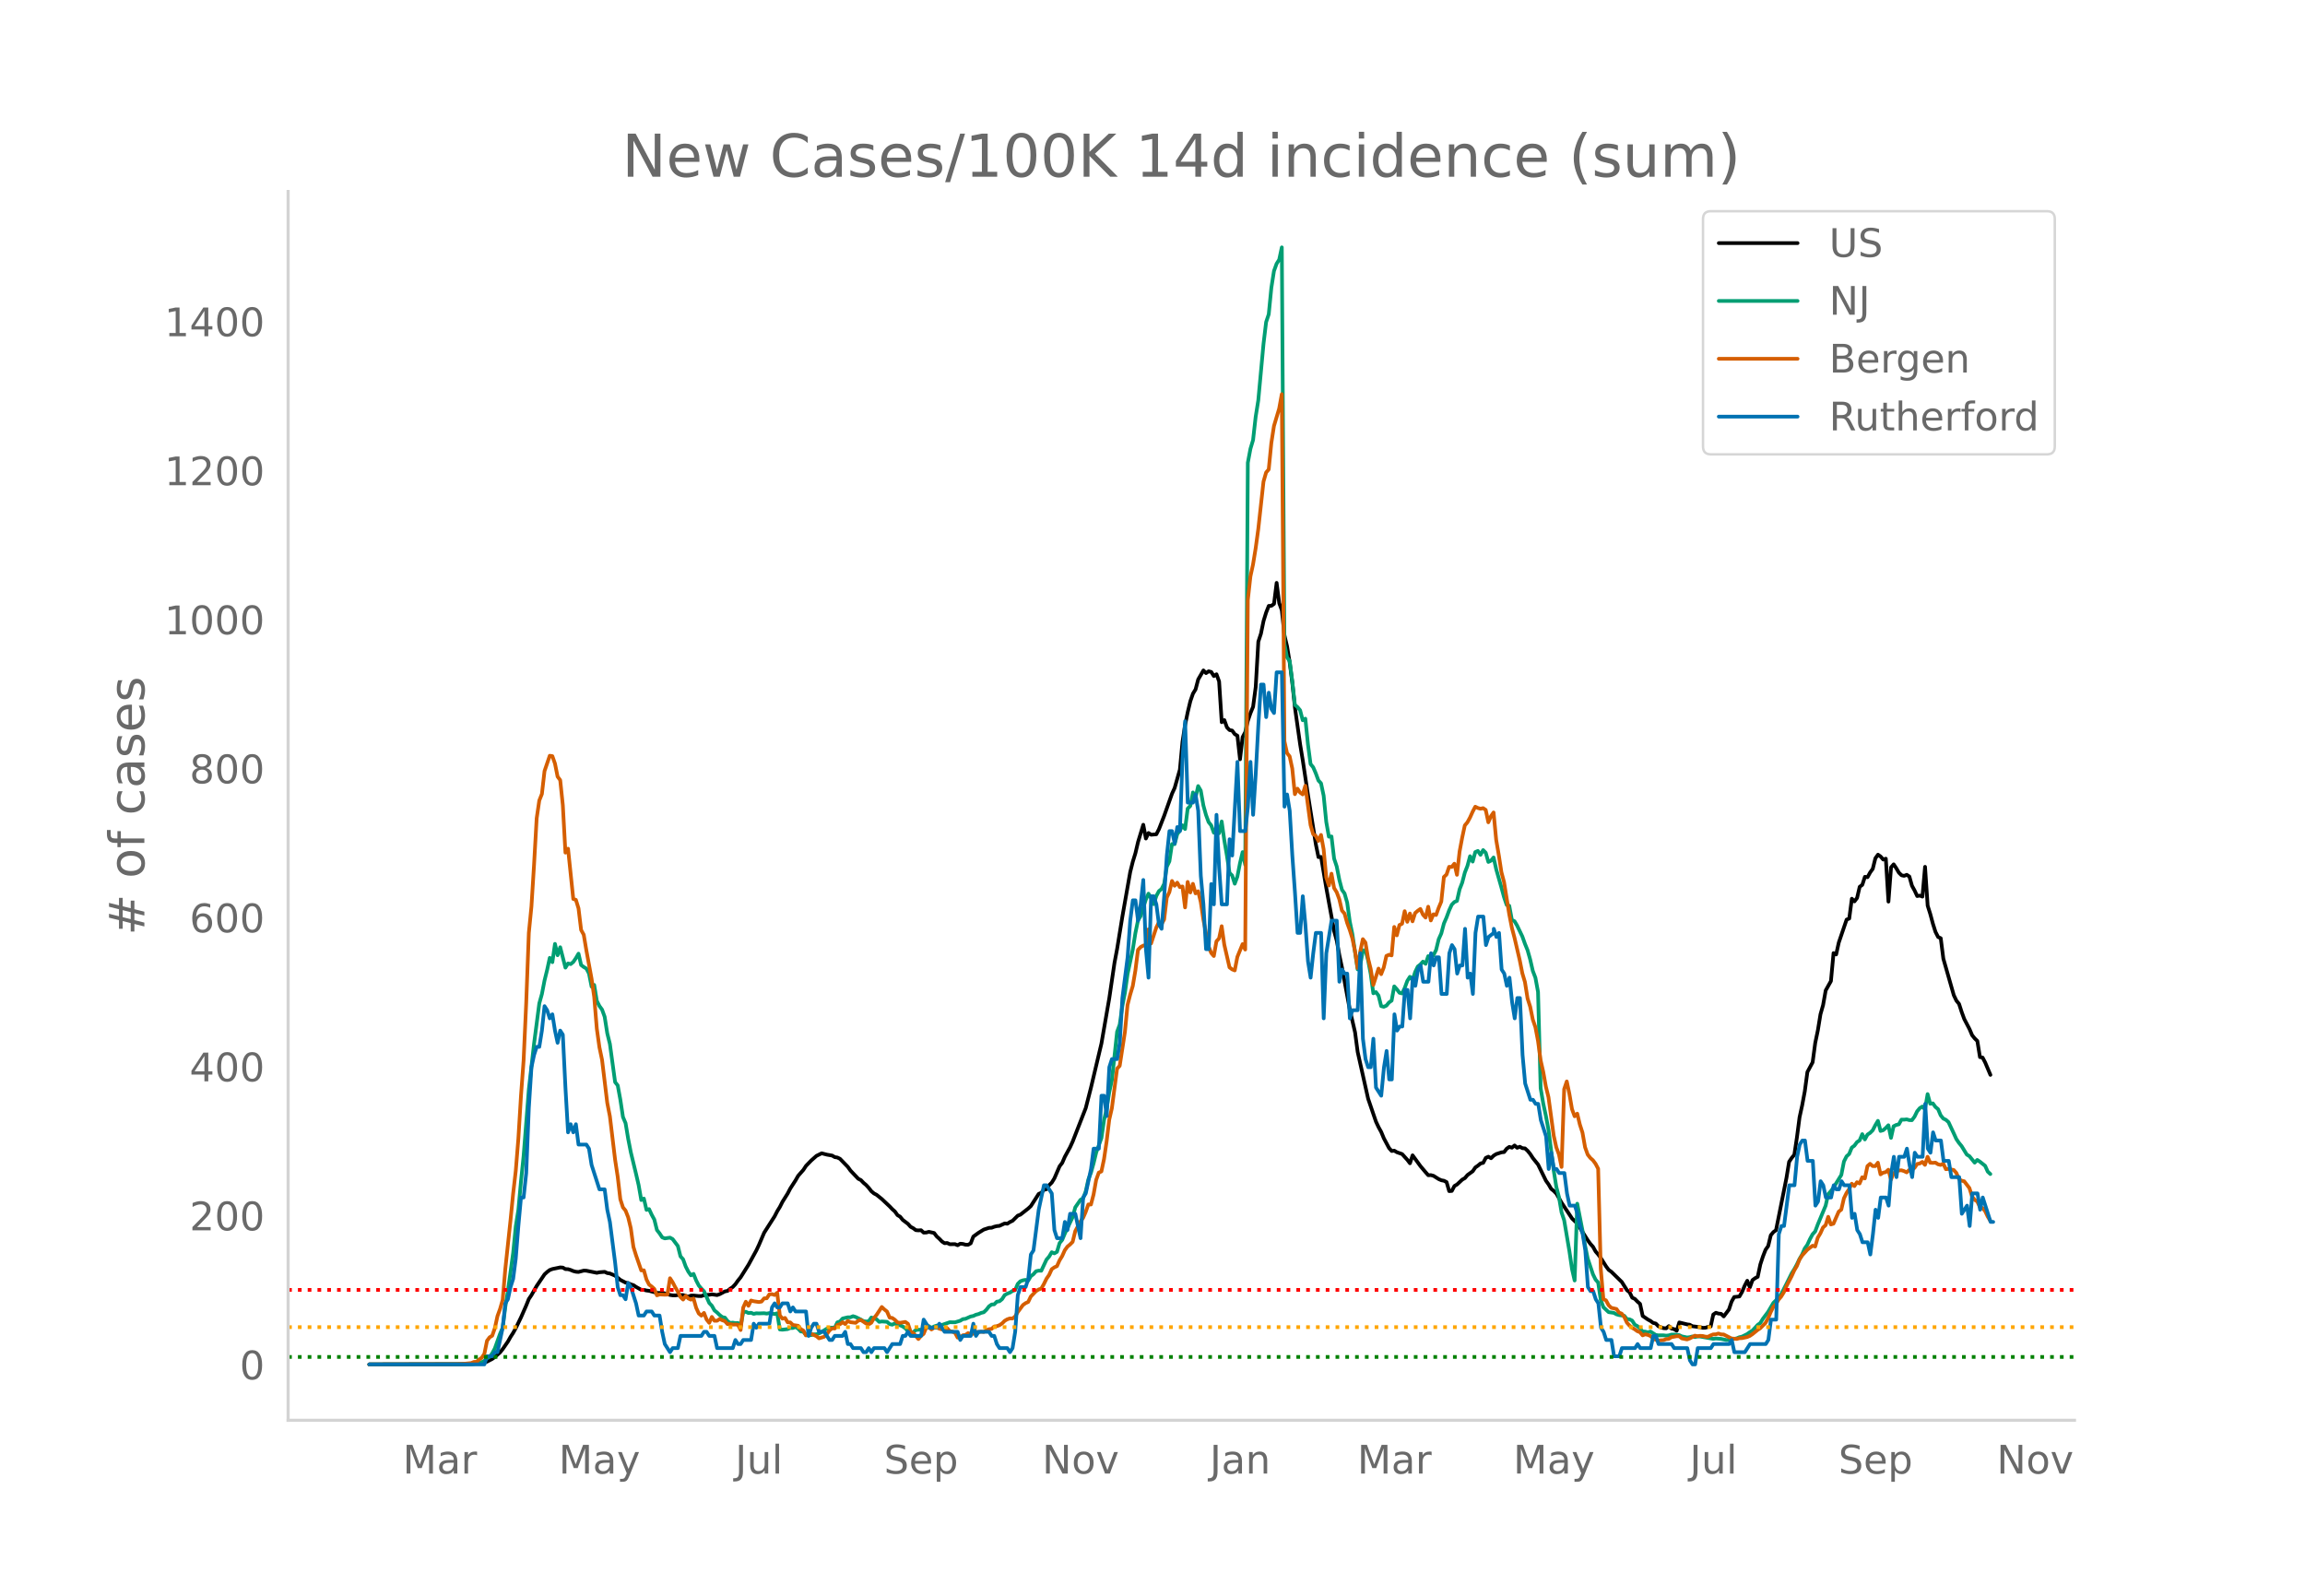<svg height="864" viewBox="0 0 936 648" width="1248" xmlns="http://www.w3.org/2000/svg" xmlns:xlink="http://www.w3.org/1999/xlink"><defs><style>*{stroke-linecap:butt;stroke-linejoin:round}</style></defs><g id="figure_1"><path d="M0 648h936V0H0z" style="fill:#fff" id="patch_1"/><g id="axes_1"><path d="M117 576.72h725.4V77.76H117z" style="fill:none" id="patch_2"/><path clip-path="url(#p3ef521cc64)" d="m149.973 554.039 38.229-.089 4.248-.17 3.185-.273 1.062-.222 1.062-.366 2.124-1.1 1.062-.778 2.124-1.88 1.062-1.326 2.124-3.076 1.062-1.88 1.062-1.643 1.061-1.895 2.124-4.388 2.124-4.828 1.062-2.635 1.062-1.574 2.124-3.723 3.186-4.705 1.062-.982 1.061-.795 1.062-.396 3.186-.662 1.062.074 1.062.618 1.062.026 1.062.325 1.062.444 1.062.276 1.062.085 2.123-.55 1.062.038 4.248.862 1.062-.227 2.124-.173 1.062.5 1.062.167 2.124.887 2.123 1.718 2.124 1.105 1.062.217 1.062.499 1.062.313 1.062.713 2.124 1.193 1.062.012 1.062.252 1.062.133 3.185.847 1.062.026 1.062-.136 3.186.945 1.062.156 1.062.024 1.062-.149 2.124.01 2.123.664 1.062-.452 1.062-.023 2.124.213 1.062.008 1.062-.379 2.124-.15 1.062-.179 2.124.303 1.061-.378 2.124-1.116 1.062-.196 1.062-.877 1.062-.715 1.062-1.13 1.062-1.5 1.062-1.302 3.186-5.068 3.185-5.832 1.062-2.242 2.124-4.961 4.248-6.66 1.062-2.072 1.062-1.725 1.062-2.093 2.124-3.385 1.061-2.034 2.124-3.28 1.062-1.856 2.124-2.417 1.062-1.614 2.124-2.19 2.124-1.881 2.124-1.047 2.123.55 2.124.374 1.062.621 1.062.17 1.062.518 3.186 3.283 1.062 1.476 3.185 3.356 1.062.528 1.062 1.107 1.062.9 1.062 1.153 1.062 1.372 1.062.886 1.062.561 2.124 1.717 3.186 2.997 1.061 1.118 1.062.941 1.062 1.489 1.062.624 1.062 1.307 2.124 1.605 1.062 1.19 1.062.565 1.062.803 1.062.096 1.062-.075 1.062.974 1.061-.034 1.062-.283 2.124.47 1.062 1.405 1.062.945 1.062 1.105 1.062.696 1.062-.093 1.062.508 2.124-.03 1.062.446 1.061-.629 1.062.1 1.062.297 1.062.04 1.062-.586 1.062-2.746 2.124-1.536 2.124-1.305 2.124-.696 1.062-.043 1.061-.413 1.062-.258 1.062-.102 2.124-.983 1.062.12 1.062-.688 1.062-.505 2.124-2.087 1.062-.404 3.185-2.498 1.062-.986 3.186-4.943 1.062-.459 1.062-1.182 1.062-.279 1.062-1.634 1.062-1.035 1.062-1.728 2.124-4.91 1.061-1.377 1.062-2.455 2.124-3.874 1.062-2.333 5.31-13.603 2.124-8.302 4.247-17.92 3.186-18.378 2.124-14.423 1.062-5.623 2.124-13.07 3.185-18.105 1.062-4.241 1.062-3.446 1.062-4.533 2.124-6.99 1.062 5.592 1.062-2.244 1.062.703 2.124-.188 1.062-2.083 2.123-5.45 3.186-8.98 1.062-2.296 2.124-7.466 1.062-11.268 1.062-6.884 1.062-5.174 1.062-4.434 1.062-3.063 1.062-1.745 1.062-4.024 2.123-3.669 1.062 1.088 1.062-.736 1.062.277 1.062 1.666 1.062-.742 1.062 2.924 1.062 16.555 1.062-.86 1.062 2.962 1.062 1.095 1.062.196 1.061 1.464 1.062.616 1.062 9.582 1.062-9.007 1.062-2.016 1.062-4.638 1.062-3.077 1.062-2.6 1.062-8.005 1.062-18.423 1.062-3.232 1.062-5.182 1.062-3.439 1.061-2.668 1.062-.035 1.062-.784 1.062-8.537 1.062 8.244 1.062 2.92 1.062 10.206 1.062 4.431 1.062 6.498 1.062 8.283 1.062 10.068 2.124 14.992 1.061 6.43 2.124 14.094 3.186 20.003 1.062 5.19 1.062-.066 2.124 12.63 3.186 17.504 1.061 3.908 1.062 5.863 1.062 5.001 3.186 17.176 2.124 9.142 1.062 7.982 4.248 18.998 2.123 6.206 1.062 3.09 1.062 2.257 1.062 1.916 1.062 2.559 2.124 3.99 1.062 1.187 1.062-.131 1.062.636 2.124.742 2.123 2.347 1.062 1.393 1.062-3.23 3.186 4.379 2.124 2.514 1.062 1.19 1.062-.043 1.062.287 2.123 1.337 1.062.467 1.062.2 1.062.54 1.062 3.67 1.062-.079 1.062-2.001 1.062-.62 2.124-1.98 1.062-.602 1.062-1.251 2.123-1.54 1.062-1.542 1.062-.735 1.062-.895 1.062-.242 1.062-2.017 1.062-.482 1.062.628 1.062-1.046 1.062-.653 2.124-.693 1.062-.11 1.061-1.39 1.062-.721 1.062.323 1.062-.9 1.062.945 1.062-.421 1.062.583 1.062.088 1.062.977 1.062 1.31 1.062 1.641 2.124 2.644 3.185 6.543 1.062 1.485 1.062 1.829 1.062.84 1.062 1.085 2.124 3.723 4.248 6.4 2.123 2.031 2.124 3.427 2.124 3.381 1.062 1.448 1.062 1.192 1.062 1.911 1.062 1.207 1.062 1.468 2.124 3.37 1.062 1.416 1.061.754 4.248 4.14 2.124 3.36 1.062.855 1.062 2.186 1.062.488 1.062 1.1 1.062.935 1.062 4.887 2.123 1.463 1.062.57 1.062.797 1.062.25 1.062 1.102 1.062.48 1.062.302 1.062.06 1.062-.886 1.062.986 1.062.226 1.062.671 1.061-3.383 3.186.79 1.062.13 1.062.612 3.186.411 1.062.249 1.062-.04 1.062-.355 1.062-.144 1.061-4.865 1.062-.714 1.062.331 1.062.105 1.062 1.038 2.124-2.812 1.062-3.184 1.062-1.879 2.124-.223 1.062-1.829 1.062-2.512 1.061-2.035 1.062 2.668 1.062-2.93 1.062-.78 1.062-.563 1.062-5.032 1.062-3.23 1.062-2.726 1.062-1.5 1.062-4.4 1.062-1.275 1.062-.764 4.247-21.27 1.062-6.495 1.062-1.59 1.062-1.279 1.062-7.097 1.062-8.131 1.062-4.845 1.062-5.667 1.062-7.863 2.124-3.942 1.061-7.892 1.062-5.095 1.062-6.51 1.062-3.726 1.062-5.966 2.124-3.784 1.062-11.369 1.062.555 1.062-4.819 3.186-9.34 1.061-.415 1.062-8.062 1.062 1.096 1.062-1.416 1.062-4.522 1.062-.785 1.062-3.268 1.062.153 1.062-1.927 1.062-1.47 1.062-4.277 1.062-1.47 1.062.75 1.061 1.23 1.062-.355 1.062 17.44 1.062-13.916 1.062-1.222 1.062 1.585 1.062 1.807 1.062 1.044 1.062.24 1.062-.429 1.062.696 1.062 3.762 1.062 1.918 1.061 2.262 1.062-.196 1.062.412 1.062-12.095 1.062 15.78 1.062 3.383 1.062 3.937 1.062 3.347 1.062 2.059 1.062.49 1.062 8.322 4.247 14.831 1.062 2.209 1.062 1.301 1.062 3.27 1.062 2.892 2.124 4.057 1.062 2.496 1.062 1.315 1.062 1.032 1.062 6.555 1.062.163 1.062 2.024 2.123 5.02h0" style="fill:none;stroke:#000;stroke-linecap:round;stroke-width:1.5" id="line2d_1"/><path clip-path="url(#p3ef521cc64)" d="m149.973 554.04 40.353-.099 3.186-.235 2.123-.579 1.062-.538 1.062-1.046 1.062-.542 1.062-1.498 1.062-1.963 2.124-5.968 1.062-2.449 1.062-8.407 1.062-6.568 2.124-15.373 1.061-10.806 1.062-6.704 1.062-11.582 1.062-10.311 2.124-27.024 2.124-18.592 2.124-16.314 1.062-3.801 1.062-5.492 1.062-4.306 1.061-4.895 1.062 1.758 1.062-7.426 1.062 4.609 1.062-3.243 2.124 8.281 1.062-1.703 1.062.272 1.062-.868 1.062-1.557 1.062-1.82 1.062 4.613 1.061.804 1.062.627 1.062 1.99 1.062 5.354 1.062-.688 1.062 6.47 1.062 2.084 1.062 1.451 1.062 2.91 1.062 6.744 1.062 4.282 2.124 15.534 1.061 1.321 1.062 5.778 1.062 7.044 1.062 2.51 1.062 6.371 1.062 5.42 2.124 8.792 1.062 4.575 1.062 6.07 1.062-.613 1.062 4.599 1.062-.304 1.061 2.29 1.062 1.948 1.062 4.245 1.062 1.352 1.062 1.618 1.062.43 2.124-.307 1.062.586 2.124 2.82 1.062 4.197 1.062 1.182 1.061 2.94 1.062 2.081 1.062 1.502 1.062-.586 1.062 2.654 1.062 2.061 1.062 1.27 1.062 1.07 2.124 4.763 1.062 1.1 1.062 1.91 1.062.856 1.061 1.035 1.062.838 1.062.198 1.062 1.42 1.062.747 1.062-.126 1.062.204 1.062-.068 1.062 1.335 1.062-5.75 1.062-.136 1.062.518 1.062-.113 1.061.45 1.062-.245 1.062.054 2.124-.078 1.062.16 1.062-.208 2.124.395 1.062-.32 1.062 6.564 1.062.102 2.124-.245 1.061-.456 1.062.006 1.062-.439 1.062.705 1.062 1.145 1.062.095 1.062 1.363 1.062.099 1.062-.09 1.062-.282 1.062-.037 1.062-.34 3.185-1.953 1.062-.306 1.062-.123 1.062.065 1.062-2.18 1.062-.362 1.062-1.199 2.124-.5h1.062l1.062-.45 1.062.334 2.123 1.042 1.062.65 1.062.134 1.062-.079 1.062-1.54 2.124.72 1.062 1.049 1.062-.164 2.124.14 1.062.933 1.061.239 1.062-.549 1.062.668 1.062.112 1.062.484 1.062.725 1.062 1.19 1.062.722 1.062-.242 1.062-.947 1.062-.126 2.124.04 1.061-.947 1.062-.541 1.062.695 1.062-.555 1.062-.365 1.062.085 2.124-.715 2.124-.736 2.124.03 2.123-.64 1.062-.65 1.062-.13 2.124-.947 1.062-.204 1.062-.508 1.062-.269 1.062-.477 1.062-.252 1.062-1.025 1.062-1.366 1.062-.767 1.061-.068 1.062-1.083 1.062-.153 1.062-.862 1.062-1.656 1.062-.59 1.062-.404 1.062-.692 1.062-.344 1.062-2.5 1.062-1.08 1.062-.389 1.062-.18 1.061.306 1.062-1.812 1.062-.787 1.062-1.216 1.062-.238 1.062.044 2.124-4.53 1.062-1.223 1.062-1.775 1.062.463 1.062-.613 1.062-3.56 1.061-1.288 1.062-2.544 3.186-6.708 1.062-3.972 2.124-3.055 1.062-.6 1.062-2.847 1.062-4.814 1.062-2.725 1.062-3.802 1.061-4.404 2.124-5.88 1.062-7.256 1.062-4.752 1.062-6.615 1.062-4.84 2.124-19.707 1.062-2.899 1.062-7.501 1.062-5.488 1.062-7.562 2.123-9.988 1.062-6.66 1.062-5.188 1.062-1.696 2.124-6.728 1.062-2.378 1.062 1.877 1.062 2.381 1.062-3.307 1.062-1.976 1.062-.848 1.061-2.082 1.062-6.939 1.062-2.231 1.062-7.024 1.062.061 1.062-4.091 1.062-1.376 1.062-2.204 1.062 1.516 1.062-8.305 1.062-1.073 1.062-5.478 1.062 2.18 1.062-4.762 1.061 1.833 1.062 6.019 1.062 3.86 1.062 2.912 1.062 1.335 1.062 2.974 1.062-1.179 1.062 1.418 1.062-4.804 1.062 7.634 1.062 6.248 1.062 6.997 1.062 1.052 1.061 3.349 1.062-2.865 1.062-5.467 1.062-4.497 1.062 5.127 1.062-163.242 1.062-5.658 1.062-3.553 1.062-9.453 1.062-6.68 2.124-22.953 1.062-8.833 1.061-3.165 1.062-10.764 1.062-6.8 1.062-2.943 1.062-1.662 1.062-4.994 1.062 160.919 1.062 5.576 1.062 1.407 1.062 8.281 1.062 9.61 1.062.896 1.062 1.274 1.061 4.067 1.062-.647 1.062 10.45 1.062 7.993 1.062 1.29 1.062 2.47 1.062 2.889 1.062 1.151 1.062 5.032 1.062 10.655 1.062 5.992 1.062-.095 1.062 8.986 1.061 3.202 1.062 5.39 1.062 4.084 1.062 1.498 1.062 3.714 1.062 7.678 1.062 5.167 2.124 14.274 1.062-1.646 1.062-6.125 1.062.045 1.062 4.026 1.061 5.56 1.062 7.838 1.062-.487 1.062 1.427 1.062 4.265 1.062.276 1.062-.467 1.062-1.288 1.062-.756 1.062-5.78 1.062 1.171 1.062 1.424 1.062.283 1.061-2.221 1.062-2.875 1.062-1.666 1.062 1.352 1.062-3.297 1.062-2.238 1.062-.814 1.062-1.182 1.062.913 1.062-3.134 1.062 1.09 1.062-1.458 1.062-2.116 1.061-4.357 1.062-2.364 1.062-4.043 1.062-2.446 1.062-2.875 1.062-2.306 1.062-1.094 1.062-.443 1.062-4.71 1.062-2.723 1.062-4.07 1.062-2.722 1.062-3.938 1.061 2.194 1.062-3.87 1.062-.467 1.062 1.581 1.062-1.918 1.062 1.09 1.062 3.717 1.062-.494 1.062-1.322 1.062 4.79 2.124 7.443 1.062 3.9 1.061 3.13 1.062.358 1.062 5.757 1.062.504 1.062 1.782 2.124 4.428 1.062 2.974 1.062 2.61 1.062 3.754 1.062 4.629 1.062 2.78 1.062 5.767 1.061 39.11 1.062 6.234 1.062 4.946 1.062 5.702 2.124 16.545 1.062 6.647 1.062 4.087 1.062 6.251 1.062 3.223 2.124 12.55 1.062 7.265 1.061 4.616 1.062-31.193 2.124 10.86 1.062 6.186 1.062 5.225 2.124 6.377 1.062 2.163 1.062 1.223 1.062 7.103 1.062 2.902 2.124 2 2.123.3 1.062.586 1.062.31 2.124.31 1.062 1.331 1.062.079 1.062.514 1.062 1.66 1.062.582 1.062.953 1.062 1.223 1.061.068 1.062.314 1.062-.361 2.124 1.38 1.062.177 2.124-.007 1.062.133 1.062-.116 1.062-.31 1.062-.034 2.123.238 1.062.511 2.124.45 1.062-.123 1.062-.286 1.062.238 1.062-.255 1.062.04 5.31.938 1.061-.15 2.124.17 2.124.45 1.062-.051 3.186-.62 1.062-.453 1.062-.232 2.123-1.056 1.062-.777 1.062-.627 2.124-2.299 1.062-.77 1.062-1.717 2.124-2.83 2.124-3.615 2.124-2.108 1.061-1.468 2.124-4.136 2.124-4.285 1.062-1.704 1.062-1.928 1.062-2.23 1.062-1.81 1.062-2.452 1.062-1.489 1.062-2.31 1.062-1.951 1.061-1.159 1.062-2.844 3.186-7.63 1.062-4.708 1.062-1.179 1.062-1.451 3.186-5.147 1.062-5.43 1.062-2.109 1.061-.957 1.062-2.6 1.062-.776 1.062-1.455 1.062-.68 1.062-2.549 1.062 2.146 1.062-1.962 1.062-.695 1.062-1.046 1.062-2.064 1.062-1.771 1.062 4.104 1.061-.306 1.062-.9 1.062-1.113 1.062 5.12 1.062-4.718 1.062-.532 1.062-.245 1.062-1.908 1.062.01 1.062-.125 1.062.306 1.062.027 1.062-1.417 1.061-2.176 1.062-1.278 1.062-.664 1.062 1.117 1.062-6.169 1.062 3.907 1.062-.143 1.062 1.458 1.062.886 1.062 2.51 1.062 1.315 1.062.511 1.062.947 2.123 4.538 1.062 2.343 1.062 1.55 1.062 1.285 2.124 3.46 1.062.638 2.124 2.633 1.062-1.1 1.062.698 2.124 1.693 1.061 2.347 1.062.988h0" style="fill:none;stroke:#009e73;stroke-linecap:round;stroke-width:1.5" id="line2d_2"/><path clip-path="url(#p3ef521cc64)" d="m149.973 554.04 35.043-.097 3.186-.13 3.186-.325 1.062-.454 1.062-.033 1.062-.94 1.061-.747 1.062-1.558 1.062-5.29 1.062-1.429 1.062-.649 1.062-3.051 1.062-4.9 1.062-2.922 1.062-3.7 1.062-12.496 2.124-19.929 1.062-10.71 1.061-9.218 1.062-13.113 1.062-17.397 1.062-14.313 1.062-23.434 1.062-28.367 1.062-10.776 1.062-16.975 1.062-18.792 1.062-7.238 1.062-2.662 1.062-9.282 2.123-6.232 1.062.162 1.062 3.019 1.062 5.29 1.062 1.428 1.062 10.16 1.062 19.279 1.062-1.59 2.124 20.415 1.062.357 1.062 3.44 1.062 8.796 1.061 1.915 1.062 6.329 2.124 11.555 1.062 7.367 1.062 12.886 1.062 7.595 1.062 5.063 2.124 17.527 1.062 5.42 2.124 17.656 1.061 6.946 1.062 9.088 1.062 3.31 1.062 1.299 1.062 2.726 1.062 4.415 1.062 7.594 1.062 3.408 2.124 6.135 1.062-.033 1.062 3.733 1.062 2.077 1.061.779 1.062.974 1.062 2.596 1.062-.357 2.124.098 1.062-.033 1.062-6.653 1.062 1.622 1.062 2.045 1.062 1.753 1.062 2.207 1.062 1.038 1.061-1.525 1.062 1.071 1.062.487 1.062-.454 1.062 3.765 1.062 2.304 1.062.876 1.062-1.103 1.062 2.694 1.062 1.33 1.062-2.401 1.062 1.558h1.062l1.061-.714 1.062.519 1.062.357 1.062 1.2h1.062l1.062.195 1.062-.032 1.062.097 1.062 2.143 1.062-9.12 1.062-2.37 1.062 1.655 1.062-2.142 1.061.292 2.124.325 1.062-.195 1.062-1.298 1.062-.033 1.062-1.59 1.062-.098 1.062.357 1.062-.908 1.062 9.185 1.062 1.33 1.062-.291 1.062 1.785 1.061.032 1.062 1.039 2.124.324 1.062 1.364 1.062.551 1.062 2.013 1.062-.78 1.062.098 2.124.974 1.062.876 2.123-.65 1.062-1.103 1.062-1.46 1.062-.844 1.062.065 1.062-1.428 1.062-.292 1.062-.844 1.062.746 1.062-1.266 1.062.52 2.124.26 1.061-.877 1.062-.292 2.124 1.46 1.062.325 1.062-.649 1.062-1.883 1.062-1.298 2.124-3.213 1.062 1.006 1.062.844 1.062 2.467 1.061.13 1.062.746 1.062 1.071 1.062.162 2.124-.357 1.062.747 1.062 3.18 1.062.52 2.124 2.5 1.062-1.267 1.062-.844 1.061-2.564 1.062-.227 1.062 1.006 1.062-.746 1.062-.065 1.062.487 1.062.324 1.062-.13 1.062-.357 1.062 1.169 1.062.195 1.062.454 1.062 1.98 1.061-.162 1.062-.78 1.062-.13 1.062-.746 1.062.325 1.062-.033 1.062-.843 1.062.13 1.062-.195 1.062.13 1.062-.715 1.062-.389 1.062-.13 1.061-.974 1.062-.13 1.062-.389 1.062-.714 1.062-1.071 1.062-.617 1.062-.357 1.062.033 1.062-.812 1.062-1.785 2.124-2.888 1.062-.747 1.061-.487 1.062-2.207 2.124-2.207 1.062-.65 1.062-.356 1.062-1.85 1.062-2.175 1.062-1.525 1.062-2.337 1.062-.747 1.062-.486 1.062-2.37 1.061-1.72 1.062-2.37 1.062-1.46 1.062-.876 1.062-1.071 1.062-4.35 2.124-3.96 1.062-1.427 1.062-2.435 1.062-3.018 1.062.032 1.062-4.057 1.061-5.94 1.062-2.953 1.062-.487 1.062-4.998 1.062-7.206 1.062-8.795 1.062-4.642 2.124-16.098 1.062-1.136 2.124-13.795 1.062-10.938 1.061-4.154 1.062-3.538 1.062-6.296 1.062-8.374 1.062-1.136 1.062-.584 1.062-.26 1.062-6.362 1.062 5.745 2.124-6.491 1.062-2.11 1.062.747 1.061-1.883 1.062-8.893 1.062-2.24 1.062-4.511 1.062 1.947 1.062-1.266 1.062 1.818 1.062-.26 1.062 8.504 1.062-10.354 1.062 4.285 1.062-3.506 1.062 3.863 1.062-.844 1.061 4.317 1.062 7.173 2.124 10.873 1.062 2.694 1.062 1.233 1.062-5.972 1.062-1.169 1.062-4.966 1.062 7.498 2.124 9.218 1.062.811 1.061.422 1.062-5.485 2.124-5.193 1.062 2.207 1.062-141.902 1.062-9.607 1.062-4.9 1.062-6.525 1.062-7.79 2.124-19.311 1.062-3.7 1.061-1.233 1.062-10.744 1.062-6.88 2.124-7.109 1.062-5.842 1.062 140.928 1.062 4.836 1.062 1.33 1.062 4.934 1.062 10.419 1.062-2.24 1.062 1.59 1.061.747 1.062-3.505 2.124 15.936 1.062 3.7 1.062.714 1.062 2.045 1.062-2.434 1.062 5.874 1.062 11.393 1.062 3.278 1.062-4.804 1.062 5.81 1.061 1.72 1.062 2.857 1.062 4.576 1.062 1.233 1.062 3.798 1.062 2.888 1.062 3.408 1.062 5.258 1.062 6.784 1.062-6.719 1.062-5.03 1.062 1.395 1.062 6.427 1.061 4.251 1.062 6.524 2.124-6.653 1.062 2.272 1.062-2.727 1.062-4.674 1.062-.486 1.062.26 1.062-11.555 1.062 3.408 1.062-4.187 1.062-.52 1.061-5.095 1.062 4.316 1.062-3.375 1.062 3.18 1.062-3.375 1.062-.909 1.062-.746 1.062 2.337 1.062 1.168 1.062-4.414 1.062 5.583 1.062-2.5 1.062.293 1.061-2.922 1.062-2.531 1.062-9.997 1.062-.974 1.062-3.148 1.062.065 1.062-1.33 1.062 4.51 1.062-9.444 1.062-5.68 1.062-4.934 1.062-1.265 1.062-1.948 1.061-2.37 1.062-2.012 1.062.52 1.062.292 1.062-.227 1.062.714 1.062 5.03 1.062-2.466 1.062-1.526 1.062 11.133 1.062 6.2 1.062 6.913 1.062 3.992 2.123 13.145 1.062 5.453 1.062 4.024 2.124 9.12 1.062 5.324 1.062 3.57 1.062 6.653 1.062 3.344 1.062 5.225 1.062 3.116 1.062 5.583 1.061 7.854 1.062 4.706 1.062 5.94 1.062 4.317 2.124 15.611 1.062 4.772 1.062 2.856 1.062 5.096 1.062-31.581 1.062-3.148 1.062 5.063 1.062 6.2 1.061 2.888 1.062-1.071 1.062 4.414 1.062 3.278 1.062 5.972 1.062 2.954 1.062 1.363 1.062.941 1.062 1.428 1.062 2.013 1.062 40.7 1.062 12.27 1.062.486 1.062 1.98 1.061 1.039 2.124.486 1.062 1.461 1.062.422 1.062 1.363 1.062 2.305 1.062 1.2 1.062.877 1.062.616 1.062.78 1.062.389 1.062 1.298 1.061-.422 1.062.227 1.062.455 1.062.941 1.062.617 1.062.26 2.124-.13 1.062-.422 1.062-.098 1.062-.681 2.124-.39h1.061l1.062.877 2.124.421 1.062-.389 2.124-1.136 1.062.227 1.062-.162 1.062.065 1.062.26 1.062.064 1.062-.551 1.061-.422 1.062-.033 1.062-.324 1.062.357 1.062.032 3.186 1.623 2.124.195 1.062-.292 1.062-.033 2.123-.454 1.062-.455 1.062-.714 2.124-1.72 1.062-.682 2.124-2.142 1.062-1.882 1.062-2.532 1.062-2.11 1.062-1.07 1.062-1.883 1.061-1.233 1.062-1.72 1.062-2.467 2.124-4.09 1.062-2.337 1.062-1.785 1.062-2.629 1.062-1.655 2.124-2.337 2.124-1.623 1.061.325 1.062-3.603 1.062-1.753 1.062-2.37 1.062-.94 1.062-3.408 1.062 3.115 1.062-.324 2.124-4.869 1.062-.843 1.062-4.577 1.062-2.175 1.061-1.59 1.062-2.175 1.062.974 1.062-1.59 1.062.52 1.062-2.533 1.062.487 1.062-4.998 1.062-.941 1.062.909 1.062.032 1.062-1.396 1.062 4.739 1.061-.682 1.062-.227 1.062-.973 1.062 3.992 1.062-2.564 1.062-.714 1.062-.422 1.062-.065 1.062.324 1.062.52 1.062-1.007 1.062-.097 1.062-.714 1.061-1.59 1.062-.195 1.062-.65 1.062 1.202 1.062-3.278 1.062 2.401 1.062.065 1.062-.097 1.062.681 1.062.26 1.062-.552 1.062 2.272 1.062-.097 2.123.422 1.062 1.2 1.062 2.435 1.062.714 1.062.227 2.124 2.76 1.062 3.375 1.062 1.395 1.062.682 1.062 2.272 1.062.39 1.062 1.233 1.061 2.24 1.062 1.72h0" style="fill:none;stroke:#d55e00;stroke-linecap:round;stroke-width:1.5" id="line2d_3"/><path clip-path="url(#p3ef521cc64)" d="M149.973 554.04h46.724l1.062-3.306h2.124l1.062-1.653h1.062l2.124-9.919 1.062-9.918 1.062-1.653 1.062-4.96 1.062-3.306 1.061-8.265 1.062-13.225 1.062-11.571h1.062l1.062-9.919 1.062-26.45 1.062-16.53 1.062-4.96 1.062-3.305h1.062l1.062-6.613 1.062-9.918 1.062 1.653 1.061 3.306 1.062-1.653 1.062 6.612 1.062 4.96 1.062-4.96 1.062 1.653 1.062 21.49 1.062 18.184 1.062-3.306 1.062 3.306 1.062-3.306 1.062 8.266h3.185l1.062 1.653 1.062 6.612 3.186 9.918h2.124l1.062 8.266 1.062 4.96 2.124 16.53 1.061 9.918 1.062 3.307h1.062l1.062 1.653 1.062-6.613 1.062 1.653 2.124 6.613 1.062 4.959h2.124l1.062-1.653h2.123l1.062 1.653h2.124l1.062 6.612 1.062 4.96 2.124 3.306 1.062-1.653h2.124l1.062-4.96h8.495l1.062-1.653h1.062l1.062 1.653h2.124l1.062 4.96h6.371l1.062-3.306 1.062 1.653h1.062l1.062-1.653h3.186l1.061-6.613 1.062 1.653 1.062-1.653h4.248l1.062-6.612 1.062-1.653 1.062 1.653h1.062l1.062-1.653h2.124l1.061 3.306 1.062-1.653 1.062 1.653h4.248l1.062 9.918 1.062-3.306 1.062-1.653h1.062l1.062 3.306h2.123l2.124 3.307h1.062l1.062-1.654h3.186l1.062-1.653 1.062 4.96h1.062l1.062 1.653h3.185l1.062 1.653h1.062l1.062-1.653 1.062 1.653 1.062-1.653h4.248l1.062 1.653 2.123-3.306h3.186l1.062-3.307h1.062l1.062-1.653 1.062 1.653h4.248l1.062-6.612 2.123 3.306h3.186l1.062-1.653 2.124 3.306h5.31l1.061 3.307 1.062-1.654h3.186l1.062-4.959 1.062 4.96 1.062-1.654h4.248l1.062 1.653h1.061l1.062 3.307 1.062 1.653h3.186l1.062 1.653 1.062-1.653 1.062-6.613 1.062-14.877 1.062-3.307h2.124l1.061-3.306 1.062-9.918 1.062-1.653 2.124-16.531 2.124-9.919h1.062l2.124 3.307 1.062 14.877 1.062 3.306h2.123l1.062-6.612 1.062 3.306 1.062-6.612h2.124l2.124 9.918 1.062-16.53 1.062-1.653 2.124-9.919 1.062-8.265h2.123l1.062-21.49h1.062l1.062 8.265 1.062-19.837 1.062-3.306h2.124l1.062-6.612 1.062-18.184 2.124-16.531 1.061-14.878 1.062-8.265h1.062l1.062 8.265 1.062-6.612 1.062-9.919 1.062 28.103 1.062 11.571 1.062-33.061h1.062l1.062 3.306 1.062 8.265 1.062 1.653 1.061-13.224 1.062-16.531 1.062-9.919h1.062l1.062 4.96 1.062-6.613 1.062 1.653 1.062-29.755 1.062-14.878 1.062 33.062h2.124l1.062-3.306 1.062 6.612 1.061 26.45 1.062 11.57 1.062 18.185h1.062l1.062-26.45 1.062 8.266 1.062-36.368 1.062 21.49 1.062 14.878h2.124l1.062-26.45 1.062 6.613 2.123-38.021 1.062 28.102h2.124l1.062-9.918 1.062-18.184 1.062 21.49 1.062-16.53 1.062-19.838 1.062-16.53h1.062l1.062 13.224 1.061-9.918 1.062 6.612 1.062 1.653 1.062-16.53h2.124l1.062 54.55 1.062-4.958 1.062 6.612 1.062 18.184 1.062 14.878 1.062 16.53h1.062l1.061-14.877 1.062 11.571 1.062 14.878 1.062 6.612 1.062-9.918 1.062-8.266h2.124l1.062 34.715 1.062-26.45 2.124-13.224h2.123l1.062 24.796 1.062-4.959 1.062 1.653h1.062l1.062 18.184 1.062-3.306h2.124l1.062-23.143 1.062 34.714 1.062 8.266 1.062 3.306h1.061l1.062-11.572 1.062 19.837 2.124 3.307L562 433.365l1.062-6.612 1.062 11.571h1.062l1.062-26.449 1.062 6.612 1.062-1.653h1.062l1.061-14.877h1.062l1.062 11.571 1.062-16.53 1.062 3.305 1.062-6.612 1.062-1.653 1.062 6.612h2.124l1.062-11.571 1.062 4.959 1.062-3.306h1.061l1.062 14.878h2.124l1.062-16.531 1.062-3.306 1.062 1.653 1.062 9.918 1.062-3.306h1.062l1.062-14.878 1.062 19.837 1.062-1.653 1.061 8.266 1.062-24.797 1.062-6.612h2.124l1.062 11.572 1.062-3.307 2.124-1.653v-1.653l1.062 3.306 1.062-1.653 1.062 14.878 1.062 1.653 1.061 4.96 1.062-3.307 1.062 9.919 1.062 6.612 1.062-8.265h1.062l1.062 23.143 1.062 11.571 2.124 6.613h1.062l1.062 1.653h1.062l1.061 6.612 2.124 6.612 1.062 13.225 1.062-6.612 1.062 6.612h1.062l1.062 1.653h2.124l1.062 8.266 1.062 4.959h2.123l1.062 3.306 1.062 4.96 1.062 3.305 1.062 6.613 1.062 14.877 1.062 1.654h1.062l1.062 3.306 1.062 1.653 1.062 9.918 1.062 1.653 1.062 3.307h2.123l1.062 6.612h2.124l1.062-3.306h5.31l1.062-1.653 1.062 1.653h4.247l1.062-4.96h1.062l1.062 3.307h5.31l1.062 1.653h5.31l1.061 4.959 1.062 1.653h1.062l1.062-6.612h5.31l1.061-1.653h6.372l1.062-1.653 1.062 4.959h4.248l2.123-3.306h6.372l1.062-1.653 1.062-8.266h2.124l1.062-34.715 1.061-3.306h1.062l2.124-16.53h2.124l1.062-11.572 1.062-4.96 1.062-1.652h1.062l1.062 8.265h2.124l1.061 18.184 1.062-1.653 1.062-8.266 1.062 1.653 1.062 4.96h2.124l1.062-4.96 1.062 1.653h1.062l1.062-3.306 1.062 1.653h2.123l1.062 13.225 1.062-1.653 1.062 6.612 1.062 1.653 1.062 3.307h2.124l1.062 4.959 1.062-8.266 1.062-9.918 1.062 3.306 1.062-8.265h2.123l1.062 3.306 1.062-13.225 1.062-6.612 1.062 8.265 1.062-8.265h2.124l1.062-3.306 1.062 6.612 1.062 4.96 1.062-9.92 1.061 1.654h2.124l1.062-21.49 1.062 18.184 1.062 1.653 1.062-8.266 1.062 3.307h2.124l1.062 8.265h2.124l1.061 6.612h3.186l1.062 14.878 2.124-3.306 1.062 8.265 1.062-13.224h2.124l1.062 6.612 1.062-4.96 3.185 9.92h1.062" style="fill:none;stroke:#0072b2;stroke-linecap:round;stroke-width:1.5" id="line2d_4"/><path clip-path="url(#p3ef521cc64)" d="M117 551.014h725.4" style="fill:none;stroke:green;stroke-dasharray:1.5,2.475;stroke-dashoffset:0;stroke-width:1.5" id="line2d_5"/><path clip-path="url(#p3ef521cc64)" d="M117 538.912h725.4" style="fill:none;stroke:orange;stroke-dasharray:1.5,2.475;stroke-dashoffset:0;stroke-width:1.5" id="line2d_6"/><path clip-path="url(#p3ef521cc64)" d="M117 523.784h725.4" style="fill:none;stroke:red;stroke-dasharray:1.5,2.475;stroke-dashoffset:0;stroke-width:1.5" id="line2d_7"/><path d="M117 576.72V77.76" style="fill:none;stroke:#d3d3d3;stroke-linecap:square;stroke-linejoin:miter;stroke-width:1.25" id="patch_3"/><path d="M117 576.72h725.4" style="fill:none;stroke:#d3d3d3;stroke-linecap:square;stroke-linejoin:miter;stroke-width:1.25" id="patch_4"/><g id="matplotlib.axis_1"><g id="xtick_1"><g style="fill:#696969" transform="matrix(.16 0 0 -.16 163.55 598.378)" id="text_1"><defs><path d="M9.813 72.906h14.703l18.593-49.61 18.703 49.61h14.704V0H66.89v64.016l-18.797-50h-9.907l-18.796 50V0H9.813z" id="DejaVuSans-77"/><path d="M34.281 27.484q-10.89 0-15.093-2.484-4.204-2.484-4.204-8.5 0-4.781 3.157-7.594 3.156-2.797 8.562-2.797 7.485 0 12 5.297 4.516 5.297 4.516 14.078v2zm17.922 3.72V0H43.22v8.297Q40.14 3.328 35.547.953q-4.594-2.375-11.234-2.375-8.391 0-13.36 4.719Q6 8.016 6 15.922q0 9.219 6.172 13.906 6.187 4.688 18.437 4.688h12.61v.89q0 6.203-4.078 9.594-4.078 3.39-11.453 3.39-4.688 0-9.141-1.124-4.438-1.125-8.531-3.375v8.312q4.921 1.906 9.562 2.844 4.64.953 9.031.953 11.875 0 17.735-6.156 5.86-6.14 5.86-18.64z" id="DejaVuSans-97"/><path d="M41.11 46.297q-1.516.875-3.297 1.281Q36.03 48 33.89 48q-7.625 0-11.703-4.953-4.079-4.953-4.079-14.234V0H9.08v54.688h9.03v-8.5q2.844 4.984 7.375 7.39Q30.031 56 36.531 56q.922 0 2.047-.125 1.125-.11 2.484-.36z" id="DejaVuSans-114"/></defs><use xlink:href="#DejaVuSans-77"/><use x="86.279" xlink:href="#DejaVuSans-97"/><use x="147.559" xlink:href="#DejaVuSans-114"/></g></g><g id="xtick_2"><g style="fill:#696969" transform="matrix(.16 0 0 -.16 226.882 598.378)" id="text_2"><defs><path d="M32.172-5.078q-3.797-9.766-7.422-12.735-3.61-2.984-9.656-2.984H7.906v7.516h5.282q3.703 0 5.75 1.765Q21-9.766 23.483-3.219l1.61 4.094-22.11 53.813H12.5l17.094-42.766 17.093 42.766h9.516z" id="DejaVuSans-121"/></defs><use xlink:href="#DejaVuSans-77"/><use x="86.279" xlink:href="#DejaVuSans-97"/><use x="147.559" xlink:href="#DejaVuSans-121"/></g></g><g id="xtick_3"><g style="fill:#696969" transform="matrix(.16 0 0 -.16 298.547 598.378)" id="text_3"><defs><path d="M9.813 72.906h9.859V5.078q0-13.187-5-19.14-5-5.954-16.094-5.954h-3.75v8.297h3.078q6.531 0 9.219 3.672Q9.813-4.39 9.813 5.078z" id="DejaVuSans-74"/><path d="M8.5 21.578v33.11h8.984V21.922q0-7.766 3.016-11.656 3.031-3.875 9.094-3.875 7.265 0 11.484 4.64 4.234 4.64 4.234 12.656v31h8.985V0h-8.984v8.406Q42.047 3.422 37.718 1q-4.313-2.422-10.032-2.422-9.421 0-14.312 5.86Q8.5 10.296 8.5 21.578zM31.11 56z" id="DejaVuSans-117"/><path d="M9.422 75.984h8.984V0H9.422z" id="DejaVuSans-108"/></defs><use xlink:href="#DejaVuSans-74"/><use x="29.492" xlink:href="#DejaVuSans-117"/><use x="92.871" xlink:href="#DejaVuSans-108"/></g></g><g id="xtick_4"><g style="fill:#696969" transform="matrix(.16 0 0 -.16 358.959 598.378)" id="text_4"><defs><path d="M53.516 70.516V60.89q-5.61 2.687-10.594 4-4.984 1.328-9.625 1.328-8.047 0-12.422-3.125t-4.375-8.89q0-4.845 2.906-7.313 2.907-2.453 11.016-3.97l5.953-1.218q11.031-2.11 16.281-7.406 5.25-5.297 5.25-14.172 0-10.61-7.11-16.078-7.093-5.469-20.812-5.469-5.172 0-11.015 1.172Q13.14.922 6.89 3.219v10.156q6-3.36 11.765-5.078 5.766-1.703 11.328-1.703 8.438 0 13.032 3.312 4.593 3.328 4.593 9.485 0 5.359-3.297 8.39-3.296 3.032-10.812 4.547L27.484 33.5q-11.03 2.188-15.968 6.875-4.922 4.688-4.922 13.047 0 9.672 6.812 15.234 6.813 5.563 18.766 5.563 5.14 0 10.453-.938 5.328-.922 10.89-2.765z" id="DejaVuSans-83"/><path d="M56.203 29.594v-4.39H14.891q.593-9.282 5.593-14.142 5-4.859 13.938-4.859 5.172 0 10.031 1.266 4.86 1.265 9.656 3.812v-8.5Q49.266.734 44.187-.344 39.11-1.422 33.892-1.422q-13.094 0-20.735 7.61-7.64 7.625-7.64 20.625 0 13.421 7.25 21.296Q20.016 56 32.328 56q11.031 0 17.453-7.11 6.422-7.093 6.422-19.296zm-8.984 2.64q-.094 7.36-4.125 11.75-4.032 4.407-10.672 4.407-7.516 0-12.031-4.25-4.516-4.25-5.203-11.97z" id="DejaVuSans-101"/><path d="M18.11 8.203v-29H9.077v75.484h9.031v-8.296q2.844 4.875 7.157 7.234Q29.594 56 35.594 56q9.968 0 16.187-7.906 6.235-7.907 6.235-20.797T51.78 6.484q-6.218-7.906-16.187-7.906-6 0-10.328 2.375-4.313 2.375-7.157 7.25zm30.578 19.094q0 9.906-4.079 15.547-4.078 5.64-11.203 5.64-7.14 0-11.218-5.64-4.079-5.64-4.079-15.547 0-9.906 4.078-15.547 4.079-5.64 11.22-5.64 7.124 0 11.202 5.64t4.078 15.547z" id="DejaVuSans-112"/></defs><use xlink:href="#DejaVuSans-83"/><use x="63.477" xlink:href="#DejaVuSans-101"/><use x="125" xlink:href="#DejaVuSans-112"/></g></g><g id="xtick_5"><g style="fill:#696969" transform="matrix(.16 0 0 -.16 423.2 598.378)" id="text_5"><defs><path d="M9.813 72.906h13.28l32.329-60.984v60.984h9.562V0h-13.28L19.39 60.984V0H9.813z" id="DejaVuSans-78"/><path d="M30.61 48.39q-7.22 0-11.422-5.64-4.204-5.64-4.204-15.453 0-9.813 4.172-15.453 4.188-5.64 11.453-5.64 7.188 0 11.375 5.655 4.203 5.672 4.203 15.438 0 9.719-4.203 15.406-4.187 5.688-11.375 5.688zm0 7.61q11.718 0 18.406-7.625 6.703-7.61 6.703-21.078 0-13.422-6.703-21.078-6.688-7.64-18.407-7.64-11.765 0-18.437 7.64-6.656 7.656-6.656 21.078 0 13.469 6.656 21.078Q18.844 56 30.609 56z" id="DejaVuSans-111"/><path d="M2.984 54.688H12.5L29.594 8.797l17.093 45.89h9.516L35.687 0H23.485z" id="DejaVuSans-118"/></defs><use xlink:href="#DejaVuSans-78"/><use x="74.805" xlink:href="#DejaVuSans-111"/><use x="135.986" xlink:href="#DejaVuSans-118"/></g></g><g id="xtick_6"><g style="fill:#696969" transform="matrix(.16 0 0 -.16 491.26 598.378)" id="text_6"><defs><path d="M54.89 33.016V0h-8.984v32.719q0 7.765-3.031 11.61-3.031 3.858-9.078 3.858-7.281 0-11.484-4.64-4.204-4.625-4.204-12.64V0H9.08v54.688h9.03v-8.5q3.235 4.937 7.594 7.374Q30.078 56 35.797 56q9.422 0 14.25-5.828 4.844-5.828 4.844-17.156z" id="DejaVuSans-110"/></defs><use xlink:href="#DejaVuSans-74"/><use x="29.492" xlink:href="#DejaVuSans-97"/><use x="90.771" xlink:href="#DejaVuSans-110"/></g></g><g id="xtick_7"><g style="fill:#696969" transform="matrix(.16 0 0 -.16 551.153 598.378)" id="text_7"><use xlink:href="#DejaVuSans-77"/><use x="86.279" xlink:href="#DejaVuSans-97"/><use x="147.559" xlink:href="#DejaVuSans-114"/></g></g><g id="xtick_8"><g style="fill:#696969" transform="matrix(.16 0 0 -.16 614.484 598.378)" id="text_8"><use xlink:href="#DejaVuSans-77"/><use x="86.279" xlink:href="#DejaVuSans-97"/><use x="147.559" xlink:href="#DejaVuSans-121"/></g></g><g id="xtick_9"><g style="fill:#696969" transform="matrix(.16 0 0 -.16 686.149 598.378)" id="text_9"><use xlink:href="#DejaVuSans-74"/><use x="29.492" xlink:href="#DejaVuSans-117"/><use x="92.871" xlink:href="#DejaVuSans-108"/></g></g><g id="xtick_10"><g style="fill:#696969" transform="matrix(.16 0 0 -.16 746.56 598.378)" id="text_10"><use xlink:href="#DejaVuSans-83"/><use x="63.477" xlink:href="#DejaVuSans-101"/><use x="125" xlink:href="#DejaVuSans-112"/></g></g><g id="xtick_11"><g style="fill:#696969" transform="matrix(.16 0 0 -.16 810.803 598.378)" id="text_11"><use xlink:href="#DejaVuSans-78"/><use x="74.805" xlink:href="#DejaVuSans-111"/><use x="135.986" xlink:href="#DejaVuSans-118"/></g></g></g><g id="matplotlib.axis_2"><g id="ytick_1"><g style="fill:#696969" transform="matrix(.16 0 0 -.16 97.32 560.119)" id="text_12"><defs><path d="M31.781 66.406q-7.61 0-11.453-7.5Q16.5 51.422 16.5 36.375q0-14.984 3.828-22.484 3.844-7.5 11.453-7.5 7.672 0 11.5 7.5 3.844 7.5 3.844 22.484 0 15.047-3.844 22.531-3.828 7.5-11.5 7.5zm0 7.813q12.266 0 18.735-9.703 6.468-9.688 6.468-28.141 0-18.406-6.468-28.11-6.47-9.687-18.735-9.687-12.25 0-18.718 9.688-6.47 9.703-6.47 28.109 0 18.453 6.47 28.14Q19.53 74.22 31.78 74.22z" id="DejaVuSans-48"/></defs><use xlink:href="#DejaVuSans-48"/></g></g><g id="ytick_2"><g style="fill:#696969" transform="matrix(.16 0 0 -.16 76.96 499.606)" id="text_13"><defs><path d="M19.188 8.297h34.421V0H7.33v8.297q5.609 5.812 15.296 15.594 9.703 9.797 12.188 12.64 4.734 5.313 6.609 9 1.89 3.688 1.89 7.25 0 5.813-4.078 9.469-4.078 3.672-10.625 3.672-4.64 0-9.797-1.61-5.14-1.609-11-4.89v9.969Q13.767 71.78 18.938 73q5.188 1.219 9.485 1.219 11.328 0 18.062-5.672 6.735-5.656 6.735-15.125 0-4.5-1.688-8.531-1.672-4.016-6.125-9.485-1.218-1.422-7.765-8.187-6.532-6.766-18.453-18.922z" id="DejaVuSans-50"/></defs><use xlink:href="#DejaVuSans-50"/><use x="63.623" xlink:href="#DejaVuSans-48"/><use x="127.246" xlink:href="#DejaVuSans-48"/></g></g><g id="ytick_3"><g style="fill:#696969" transform="matrix(.16 0 0 -.16 76.96 439.093)" id="text_14"><defs><path d="M37.797 64.313 12.89 25.39h24.906zm-2.594 8.593H47.61V25.391h10.407v-8.203H47.609V0h-9.812v17.188H4.89v9.515z" id="DejaVuSans-52"/></defs><use xlink:href="#DejaVuSans-52"/><use x="63.623" xlink:href="#DejaVuSans-48"/><use x="127.246" xlink:href="#DejaVuSans-48"/></g></g><g id="ytick_4"><g style="fill:#696969" transform="matrix(.16 0 0 -.16 76.96 378.58)" id="text_15"><defs><path d="M33.016 40.375q-6.641 0-10.532-4.547-3.875-4.531-3.875-12.437 0-7.86 3.875-12.438 3.891-4.562 10.532-4.562 6.64 0 10.515 4.562 3.875 4.578 3.875 12.438 0 7.906-3.875 12.437-3.875 4.547-10.515 4.547zm19.578 30.922v-8.984q-3.719 1.75-7.5 2.671-3.782.938-7.5.938-9.766 0-14.922-6.594-5.14-6.594-5.875-19.922 2.875 4.25 7.219 6.516 4.359 2.266 9.578 2.266 10.984 0 17.36-6.672 6.374-6.657 6.374-18.125 0-11.235-6.64-18.032-6.641-6.78-17.672-6.78-12.657 0-19.344 9.687-6.688 9.703-6.688 28.109 0 17.281 8.204 27.563 8.203 10.28 22.015 10.28 3.719 0 7.5-.734t7.89-2.187z" id="DejaVuSans-54"/></defs><use xlink:href="#DejaVuSans-54"/><use x="63.623" xlink:href="#DejaVuSans-48"/><use x="127.246" xlink:href="#DejaVuSans-48"/></g></g><g id="ytick_5"><g style="fill:#696969" transform="matrix(.16 0 0 -.16 76.96 318.068)" id="text_16"><defs><path d="M31.781 34.625q-7.031 0-11.062-3.766-4.016-3.765-4.016-10.343 0-6.594 4.016-10.36Q24.75 6.391 31.78 6.391q7.032 0 11.078 3.78 4.063 3.798 4.063 10.345 0 6.578-4.031 10.343-4.016 3.766-11.11 3.766zm-9.86 4.188q-6.343 1.562-9.89 5.906Q8.5 49.079 8.5 55.329q0 8.733 6.219 13.812 6.234 5.078 17.062 5.078 10.89 0 17.094-5.078 6.203-5.079 6.203-13.813 0-6.25-3.547-10.61-3.531-4.343-9.828-5.906 7.125-1.656 11.094-6.5 3.984-4.828 3.984-11.796 0-10.61-6.468-16.282-6.47-5.656-18.532-5.656-12.047 0-18.531 5.656-6.469 5.672-6.469 16.282 0 6.968 4 11.797 4.016 4.843 11.14 6.5zM18.314 54.39q0-5.657 3.53-8.828 3.548-3.172 9.938-3.172 6.36 0 9.938 3.172 3.593 3.171 3.593 8.828 0 5.672-3.593 8.843-3.578 3.172-9.938 3.172-6.39 0-9.937-3.172-3.532-3.172-3.532-8.843z" id="DejaVuSans-56"/></defs><use xlink:href="#DejaVuSans-56"/><use x="63.623" xlink:href="#DejaVuSans-48"/><use x="127.246" xlink:href="#DejaVuSans-48"/></g></g><g id="ytick_6"><g style="fill:#696969" transform="matrix(.16 0 0 -.16 66.78 257.555)" id="text_17"><defs><path d="M12.406 8.297h16.11v55.625l-17.532-3.516v8.985l17.438 3.515h9.86V8.296H54.39V0H12.406z" id="DejaVuSans-49"/></defs><use xlink:href="#DejaVuSans-49"/><use x="63.623" xlink:href="#DejaVuSans-48"/><use x="127.246" xlink:href="#DejaVuSans-48"/><use x="190.869" xlink:href="#DejaVuSans-48"/></g></g><g id="ytick_7"><g style="fill:#696969" transform="matrix(.16 0 0 -.16 66.78 197.043)" id="text_18"><use xlink:href="#DejaVuSans-49"/><use x="63.623" xlink:href="#DejaVuSans-50"/><use x="127.246" xlink:href="#DejaVuSans-48"/><use x="190.869" xlink:href="#DejaVuSans-48"/></g></g><g id="ytick_8"><g style="fill:#696969" transform="matrix(.16 0 0 -.16 66.78 136.53)" id="text_19"><use xlink:href="#DejaVuSans-49"/><use x="63.623" xlink:href="#DejaVuSans-52"/><use x="127.246" xlink:href="#DejaVuSans-48"/><use x="190.869" xlink:href="#DejaVuSans-48"/></g></g><g style="fill:#696969" transform="matrix(0 -.2 -.2 0 58.62 379.813)" id="text_20"><defs><path d="M51.125 44H36.922l-4.11-16.313h14.313zm-7.328 27.781-5.078-20.265h14.265L58.11 71.78h7.813L60.89 51.516h15.234V44h-17.14l-4-16.313h15.53V20.22H53.079L48 0h-7.813l5.032 20.219H30.906L25.875 0h-7.86l5.079 20.219H7.719v7.468h17.187L29 44H13.281v7.516h17.625l4.985 20.265z" id="DejaVuSans-35"/><path d="M37.11 75.984V68.5h-8.594q-4.828 0-6.72-1.953-1.874-1.953-1.874-7.031v-4.828h14.797v-6.985H19.922V0H10.89v47.703H2.297v6.984h8.594V58.5q0 9.125 4.25 13.297 4.25 4.187 13.468 4.187z" id="DejaVuSans-102"/><path d="M48.781 52.594v-8.407q-3.812 2.11-7.64 3.157-3.828 1.047-7.735 1.047-8.75 0-13.593-5.547-4.829-5.532-4.829-15.547 0-10.016 4.829-15.563 4.843-5.53 13.593-5.53 3.907 0 7.735 1.046 3.828 1.047 7.64 3.156V2.094Q45.016.344 40.984-.531q-4.015-.89-8.562-.89-12.36 0-19.64 7.765-7.266 7.765-7.266 20.953 0 13.375 7.343 21.031Q20.22 56 33.016 56q4.14 0 8.093-.86 3.953-.843 7.672-2.546z" id="DejaVuSans-99"/><path d="M44.281 53.078v-8.5q-3.797 1.953-7.906 2.922-4.094.984-8.5.984-6.688 0-10.031-2.047-3.344-2.046-3.344-6.156 0-3.125 2.39-4.906 2.391-1.781 9.626-3.39l3.078-.688q9.562-2.047 13.593-5.781 4.032-3.735 4.032-10.422 0-7.625-6.032-12.078-6.03-4.438-16.578-4.438-4.39 0-9.156.86Q10.688.296 5.422 2v9.281q4.984-2.594 9.812-3.89 4.829-1.282 9.579-1.282 6.343 0 9.75 2.172 3.421 2.172 3.421 6.125 0 3.656-2.468 5.61-2.453 1.953-10.813 3.765l-3.125.735q-8.344 1.75-12.062 5.39-3.704 3.64-3.704 9.985 0 7.718 5.47 11.906Q16.75 56 26.811 56q4.97 0 9.36-.734 4.406-.72 8.11-2.188z" id="DejaVuSans-115"/></defs><use xlink:href="#DejaVuSans-35"/><use x="83.789" xlink:href="#DejaVuSans-32"/><use x="115.576" xlink:href="#DejaVuSans-111"/><use x="176.758" xlink:href="#DejaVuSans-102"/><use x="211.963" xlink:href="#DejaVuSans-32"/><use x="243.75" xlink:href="#DejaVuSans-99"/><use x="298.73" xlink:href="#DejaVuSans-97"/><use x="360.01" xlink:href="#DejaVuSans-115"/><use x="412.109" xlink:href="#DejaVuSans-101"/><use x="473.633" xlink:href="#DejaVuSans-115"/></g></g><g style="fill:#696969" transform="matrix(.24 0 0 -.24 252.577 71.76)" id="text_21"><defs><path d="M4.203 54.688h8.985l11.234-42.672 11.172 42.672h10.593l11.235-42.672 11.187 42.672h8.985L63.28 0H52.688L40.922 44.828 29.109 0H18.5z" id="DejaVuSans-119"/><path d="M64.406 67.281v-10.39q-4.984 4.64-10.625 6.922-5.64 2.296-11.984 2.296-12.5 0-19.14-7.64-6.641-7.64-6.641-22.094 0-14.406 6.64-22.047 6.64-7.64 19.14-7.64 6.345 0 11.985 2.296 5.64 2.297 10.625 6.938V5.609Q59.234 2.094 53.437.33q-5.78-1.75-12.218-1.75-16.563 0-26.094 10.124-9.516 10.14-9.516 27.672 0 17.578 9.516 27.703 9.531 10.14 26.094 10.14 6.531 0 12.312-1.734 5.797-1.734 10.875-5.203z" id="DejaVuSans-67"/><path d="M25.39 72.906h8.297L8.297-9.28H0z" id="DejaVuSans-47"/><path d="M9.813 72.906h9.859V42.094L52.39 72.906h12.703L28.906 38.922 67.672 0H54.688L19.672 35.11V0h-9.86z" id="DejaVuSans-75"/><path d="M45.406 46.39v29.594h8.985V0h-8.985v8.203Q42.578 3.328 38.25.953q-4.313-2.375-10.375-2.375-9.906 0-16.14 7.906-6.22 7.922-6.22 20.813 0 12.89 6.22 20.797Q17.968 56 27.874 56q6.063 0 10.375-2.375 4.328-2.36 7.156-7.234zm-30.61-19.093q0-9.906 4.079-15.547 4.078-5.64 11.203-5.64 7.125 0 11.219 5.64 4.11 5.64 4.11 15.547 0 9.906-4.11 15.547-4.094 5.64-11.219 5.64-7.125 0-11.203-5.64-4.078-5.64-4.078-15.547z" id="DejaVuSans-100"/><path d="M9.422 54.688h8.984V0H9.422zm0 21.296h8.984v-11.39H9.422z" id="DejaVuSans-105"/><path d="M31 75.875q-6.531-11.219-9.719-22.219-3.172-10.984-3.172-22.265 0-11.266 3.203-22.328Q24.517-2 31-13.188h-7.813Q15.875-1.704 12.235 9.375q-3.64 11.078-3.64 22.016 0 10.89 3.61 21.922 3.624 11.046 10.983 22.562z" id="DejaVuSans-40"/><path d="M52 44.188q3.375 6.062 8.063 8.937Q64.75 56 71.093 56q8.548 0 13.188-5.984 4.64-5.97 4.64-17V0h-9.03v32.719q0 7.86-2.797 11.656-2.781 3.813-8.485 3.813-6.984 0-11.046-4.641-4.047-4.625-4.047-12.64V0h-9.032v32.719q0 7.906-2.78 11.687-2.782 3.782-8.595 3.782-6.89 0-10.953-4.657-4.047-4.656-4.047-12.625V0H9.08v54.688h9.03v-8.5q3.078 5.03 7.375 7.421Q29.781 56 35.687 56q5.97 0 10.141-3.031Q50 49.953 52 44.187z" id="DejaVuSans-109"/><path d="M8.016 75.875h7.812q7.313-11.516 10.953-22.563 3.64-11.03 3.64-21.921 0-10.938-3.64-22.016-3.64-11.078-10.953-22.563H8.016Q14.5-2 17.703 9.063q3.203 11.063 3.203 22.329 0 11.28-3.203 22.265-3.203 11-9.687 22.219z" id="DejaVuSans-41"/></defs><use xlink:href="#DejaVuSans-78"/><use x="74.805" xlink:href="#DejaVuSans-101"/><use x="136.328" xlink:href="#DejaVuSans-119"/><use x="218.115" xlink:href="#DejaVuSans-32"/><use x="249.902" xlink:href="#DejaVuSans-67"/><use x="319.727" xlink:href="#DejaVuSans-97"/><use x="381.006" xlink:href="#DejaVuSans-115"/><use x="433.105" xlink:href="#DejaVuSans-101"/><use x="494.629" xlink:href="#DejaVuSans-115"/><use x="546.729" xlink:href="#DejaVuSans-47"/><use x="580.42" xlink:href="#DejaVuSans-49"/><use x="644.043" xlink:href="#DejaVuSans-48"/><use x="707.666" xlink:href="#DejaVuSans-48"/><use x="771.289" xlink:href="#DejaVuSans-75"/><use x="836.865" xlink:href="#DejaVuSans-32"/><use x="868.652" xlink:href="#DejaVuSans-49"/><use x="932.275" xlink:href="#DejaVuSans-52"/><use x="995.898" xlink:href="#DejaVuSans-100"/><use x="1059.375" xlink:href="#DejaVuSans-32"/><use x="1091.162" xlink:href="#DejaVuSans-105"/><use x="1118.945" xlink:href="#DejaVuSans-110"/><use x="1182.324" xlink:href="#DejaVuSans-99"/><use x="1237.305" xlink:href="#DejaVuSans-105"/><use x="1265.088" xlink:href="#DejaVuSans-100"/><use x="1328.564" xlink:href="#DejaVuSans-101"/><use x="1390.088" xlink:href="#DejaVuSans-110"/><use x="1453.467" xlink:href="#DejaVuSans-99"/><use x="1508.447" xlink:href="#DejaVuSans-101"/><use x="1569.971" xlink:href="#DejaVuSans-32"/><use x="1601.758" xlink:href="#DejaVuSans-40"/><use x="1640.771" xlink:href="#DejaVuSans-115"/><use x="1692.871" xlink:href="#DejaVuSans-117"/><use x="1756.25" xlink:href="#DejaVuSans-109"/><use x="1853.662" xlink:href="#DejaVuSans-41"/></g><g id="legend_1"><path d="M694.75 184.5H831.2q3.2 0 3.2-3.2V88.96q0-3.2-3.2-3.2H694.75q-3.2 0-3.2 3.2v92.34q0 3.2 3.2 3.2z" style="fill:none;opacity:.8;stroke:#ccc;stroke-linejoin:miter" id="patch_5"/><path d="M697.95 98.718h32" style="fill:none;stroke:#000;stroke-linecap:round;stroke-width:1.5" id="line2d_8"/><g style="fill:#696969" transform="matrix(.16 0 0 -.16 742.75 104.317)" id="text_22"><defs><path d="M8.688 72.906h9.921V28.61q0-11.718 4.235-16.875 4.25-5.14 13.781-5.14 9.469 0 13.719 5.14 4.25 5.157 4.25 16.875v44.297H64.5V27.391q0-14.25-7.063-21.532-7.046-7.28-20.812-7.28-13.828 0-20.89 7.28-7.047 7.282-7.047 21.532z" id="DejaVuSans-85"/></defs><use xlink:href="#DejaVuSans-85"/><use x="73.193" xlink:href="#DejaVuSans-83"/></g><path d="M697.95 122.203h32" style="fill:none;stroke:#009e73;stroke-linecap:round;stroke-width:1.5" id="line2d_10"/><g style="fill:#696969" transform="matrix(.16 0 0 -.16 742.75 127.802)" id="text_23"><use xlink:href="#DejaVuSans-78"/><use x="74.805" xlink:href="#DejaVuSans-74"/></g><path d="M697.95 145.688h32" style="fill:none;stroke:#d55e00;stroke-linecap:round;stroke-width:1.5" id="line2d_12"/><g style="fill:#696969" transform="matrix(.16 0 0 -.16 742.75 151.287)" id="text_24"><defs><path d="M19.672 34.813V8.108H35.5q7.953 0 11.781 3.297 3.844 3.297 3.844 10.078 0 6.844-3.844 10.078-3.828 3.25-11.781 3.25zm0 29.984V42.828h14.61q7.218 0 10.75 2.703 3.546 2.719 3.546 8.282 0 5.515-3.547 8.25-3.531 2.734-10.75 2.734zm-9.86 8.11h25.204q11.28 0 17.375-4.688Q58.5 63.53 58.5 54.89q0-6.703-3.125-10.657-3.125-3.953-9.188-4.922 7.282-1.562 11.313-6.53 4.031-4.954 4.031-12.376 0-9.765-6.64-15.093Q48.25 0 35.984 0H9.812z" id="DejaVuSans-66"/><path d="M45.406 27.984q0 9.766-4.031 15.125-4.016 5.375-11.297 5.375-7.219 0-11.25-5.375-4.031-5.359-4.031-15.125 0-9.718 4.031-15.093t11.25-5.375q7.281 0 11.297 5.375 4.031 5.375 4.031 15.093zm8.985-21.203q0-13.953-6.203-20.765Q42-20.797 29.203-20.797q-4.734 0-8.937.703-4.203.703-8.157 2.172v8.735q3.954-2.141 7.813-3.157 3.86-1.031 7.86-1.031 8.843 0 13.234 4.61 4.39 4.609 4.39 13.937v4.453q-2.781-4.844-7.125-7.234Q33.938 0 27.875 0 17.828 0 11.672 7.656q-6.156 7.672-6.156 20.328 0 12.688 6.156 20.344Q17.828 56 27.875 56q6.063 0 10.406-2.39 4.344-2.391 7.125-7.22v8.297h8.985z" id="DejaVuSans-103"/></defs><use xlink:href="#DejaVuSans-66"/><use x="68.604" xlink:href="#DejaVuSans-101"/><use x="130.127" xlink:href="#DejaVuSans-114"/><use x="169.49" xlink:href="#DejaVuSans-103"/><use x="232.967" xlink:href="#DejaVuSans-101"/><use x="294.49" xlink:href="#DejaVuSans-110"/></g><path d="M697.95 169.173h32" style="fill:none;stroke:#0072b2;stroke-linecap:round;stroke-width:1.5" id="line2d_14"/><g style="fill:#696969" transform="matrix(.16 0 0 -.16 742.75 174.773)" id="text_25"><defs><path d="M44.39 34.188q3.172-1.079 6.172-4.594 3-3.516 6.032-9.672L66.609 0H56l-9.313 18.703q-3.624 7.328-7.015 9.719-3.39 2.39-9.25 2.39h-10.75V0h-9.86v72.906h22.266q12.5 0 18.656-5.234 6.157-5.219 6.157-15.766 0-6.89-3.203-11.437-3.204-4.532-9.297-6.282zM19.673 64.797V38.922h12.406q7.125 0 10.766 3.297 3.64 3.297 3.64 9.687 0 6.39-3.64 9.64-3.64 3.25-10.766 3.25z" id="DejaVuSans-82"/><path d="M18.313 70.219V54.688h18.5v-6.985h-18.5V18.016q0-6.688 1.828-8.594 1.828-1.906 7.453-1.906h9.218V0h-9.218q-10.407 0-14.36 3.875-3.953 3.89-3.953 14.14v29.688H2.687v6.984h6.594V70.22z" id="DejaVuSans-116"/><path d="M54.89 33.016V0h-8.984v32.719q0 7.765-3.031 11.61-3.031 3.858-9.078 3.858-7.281 0-11.484-4.64-4.204-4.625-4.204-12.64V0H9.08v75.984h9.03V46.188q3.235 4.937 7.594 7.374Q30.078 56 35.797 56q9.422 0 14.25-5.828 4.844-5.828 4.844-17.156z" id="DejaVuSans-104"/></defs><use xlink:href="#DejaVuSans-82"/><use x="64.982" xlink:href="#DejaVuSans-117"/><use x="128.361" xlink:href="#DejaVuSans-116"/><use x="167.57" xlink:href="#DejaVuSans-104"/><use x="230.949" xlink:href="#DejaVuSans-101"/><use x="292.473" xlink:href="#DejaVuSans-114"/><use x="333.586" xlink:href="#DejaVuSans-102"/><use x="368.791" xlink:href="#DejaVuSans-111"/><use x="429.973" xlink:href="#DejaVuSans-114"/><use x="469.336" xlink:href="#DejaVuSans-100"/></g></g></g></g><defs><clipPath id="p3ef521cc64"><path d="M117 77.76h725.4v498.96H117z"/></clipPath></defs></svg>